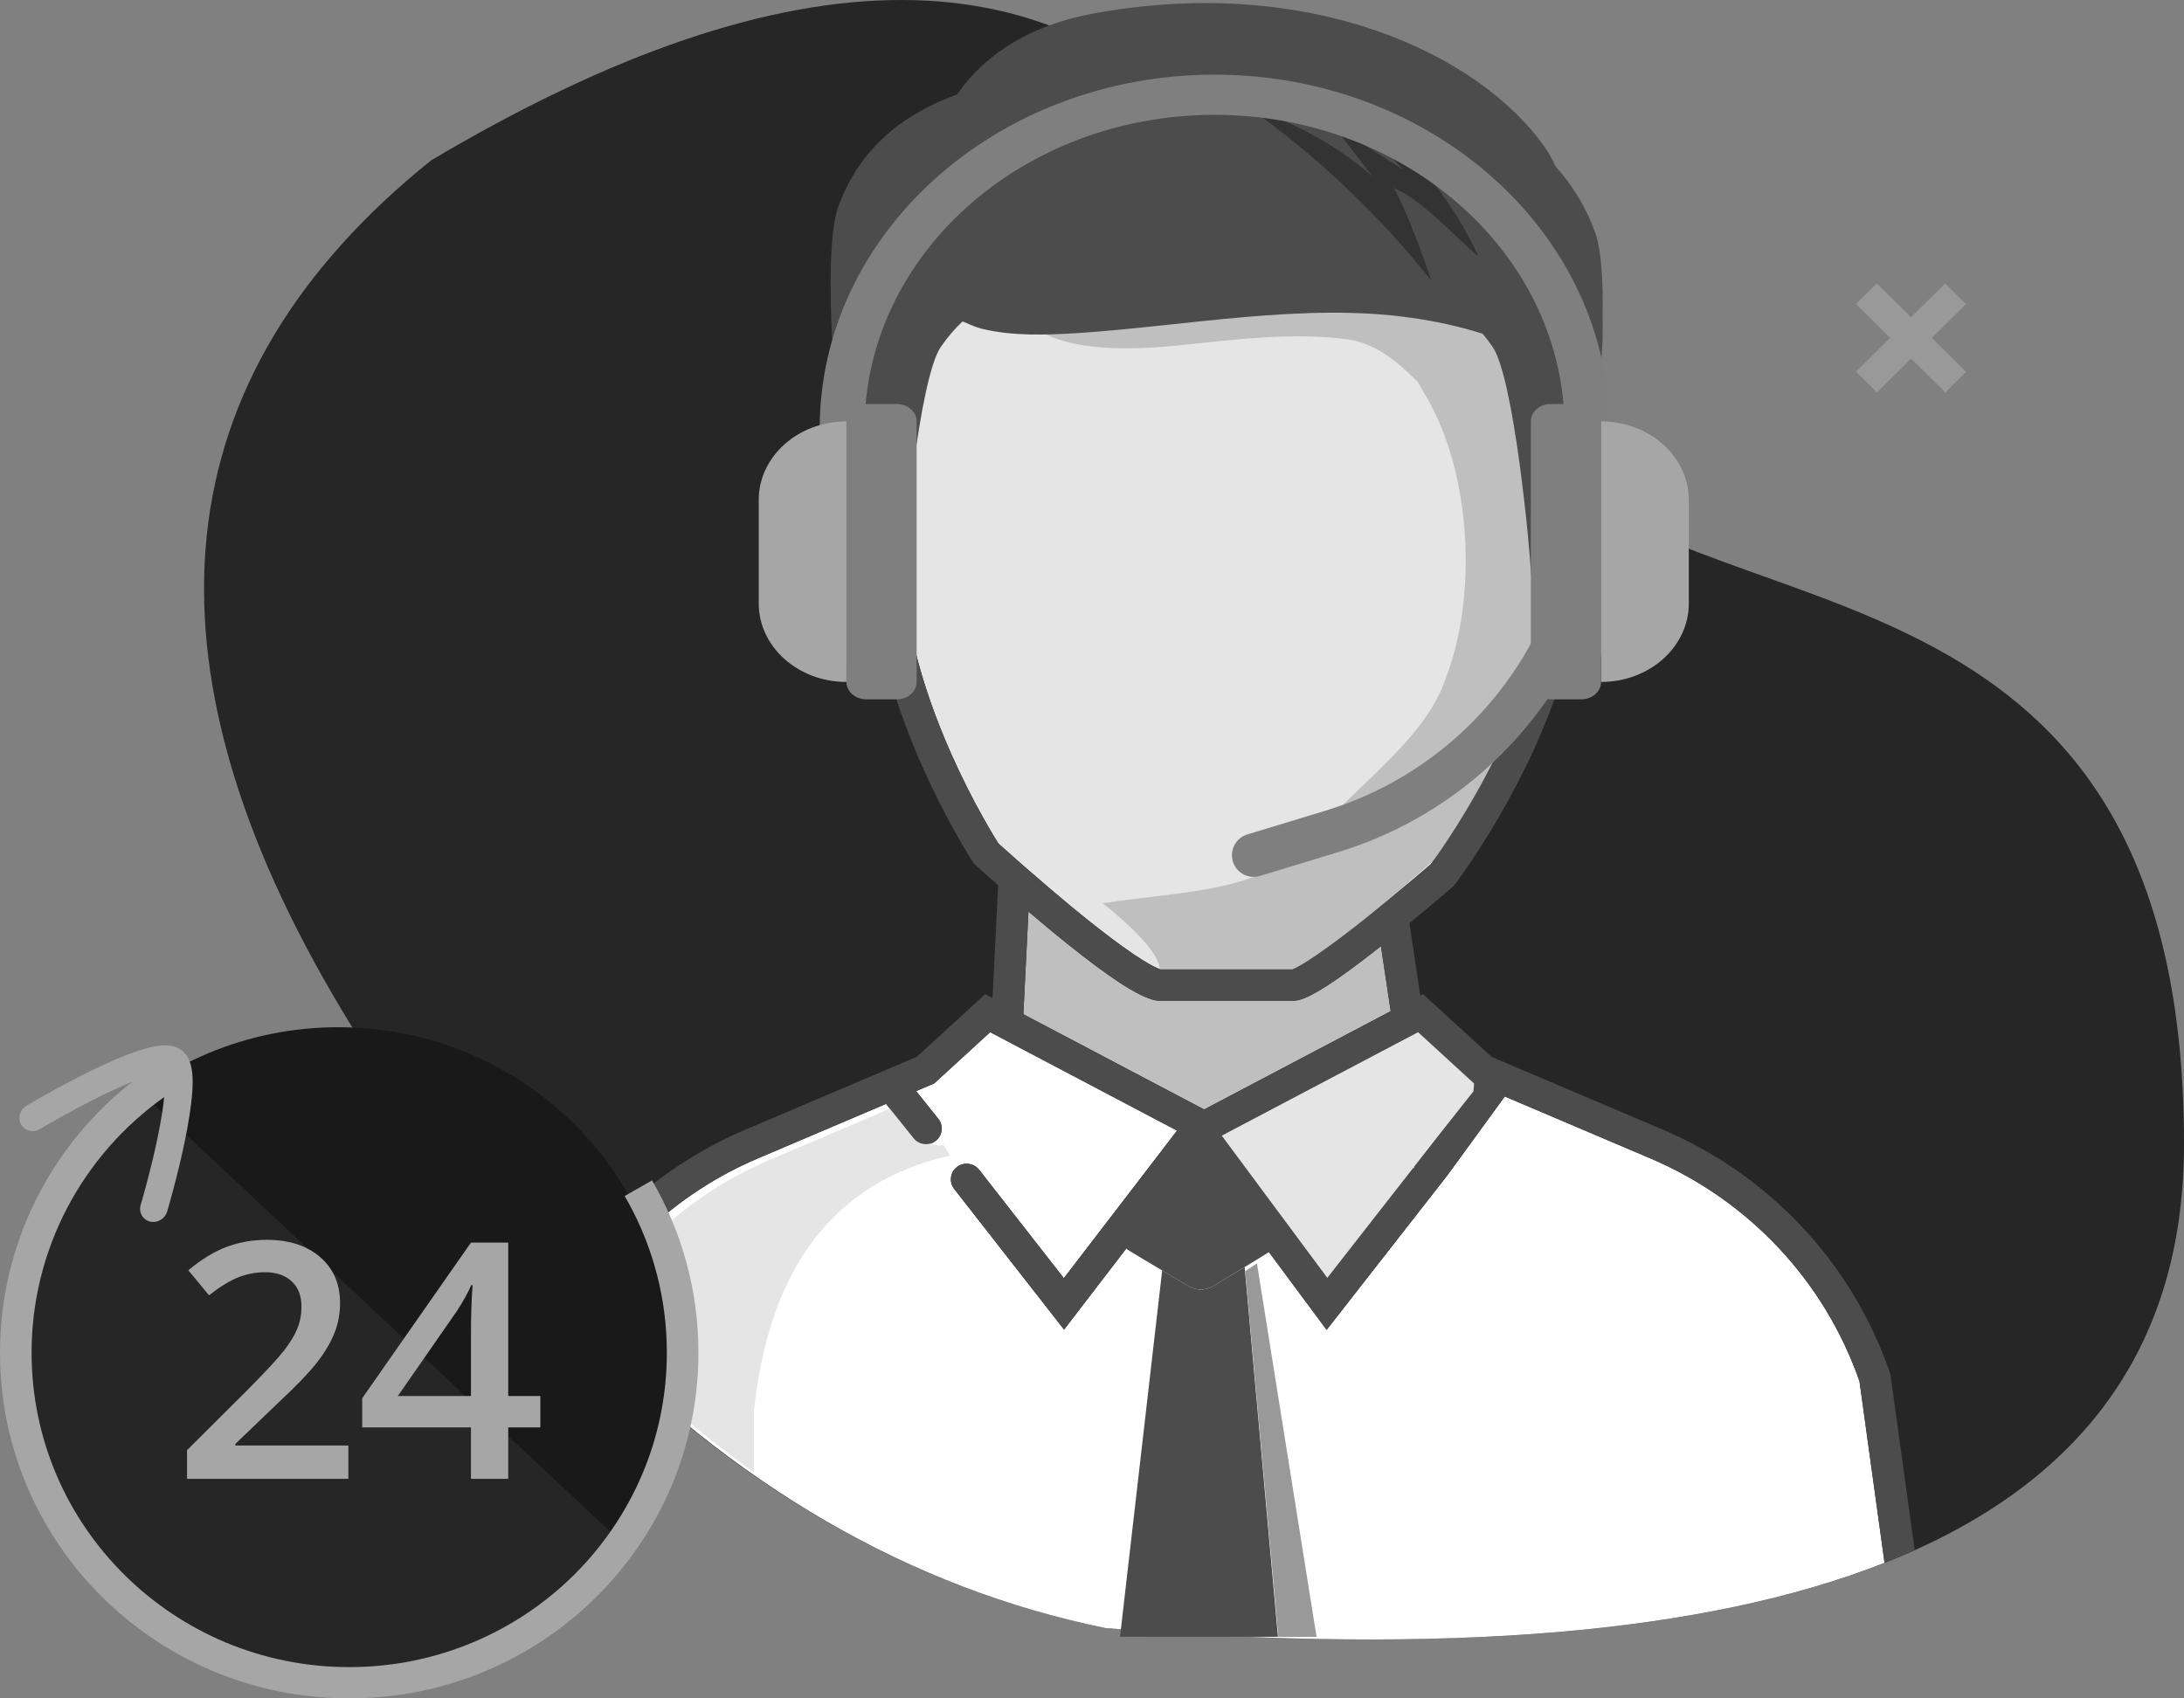 <svg width="126" height="98" viewBox="0 0 126 98" fill="none" xmlns="http://www.w3.org/2000/svg">
<rect x="0" y="0" width="126" height="98" fill="#808080" stroke="none"/>
<path fill-rule="evenodd" clip-rule="evenodd" d="M63.792 93.944C105.267 97.273 126.003 87.961 126.001 66.004C125.997 33.07 101.648 36.474 90.577 28.063C79.507 19.652 86.043 28.063 71.095 9.374C61.13 -3.085 45.722 -3.125 24.871 9.254C9.322 21.753 7.615 38.114 19.751 58.337C31.886 78.56 46.566 90.43 63.792 93.944Z" fill="#262626"/>
<path fill-rule="evenodd" clip-rule="evenodd" d="M95.214 66.841L86.814 63.27L83.496 67.824L82.414 69.209L76.537 76.736L73.206 72.248L70.952 69.209L69.613 67.404L69.082 66.689L68.533 67.404L67.149 69.209L64.98 72.038L61.388 76.72L55.047 68.601C54.74 68.206 54.814 67.64 55.212 67.335C55.58 67.053 56.094 67.094 56.414 67.412L56.49 67.498L56.749 67.83L57.826 69.209L61.375 73.753L64.862 69.209L66.246 67.404L67.906 65.238L58.938 60.514L57.16 59.577L57.124 59.558L53.891 62.518L52.853 62.958L54.134 64.558C54.423 64.919 54.389 65.429 54.072 65.749L53.986 65.825C53.593 66.134 53.02 66.069 52.707 65.678L51.117 63.696L43.722 66.841C39.23 68.751 35.571 72.093 33.233 76.267C42.331 85.734 52.51 91.643 63.791 93.944C83.412 95.519 98.385 94.26 108.723 90.176L107.278 79.706C105.266 73.924 100.886 69.252 95.214 66.841Z" fill="white"/>
<path fill-rule="evenodd" clip-rule="evenodd" d="M79.321 54.869C77.192 56.529 75.731 57.512 74.896 57.714L74.679 57.74H66.831L66.623 57.715C65.608 57.479 63.928 56.342 61.576 54.457C61.292 54.23 61.003 53.995 60.706 53.751C60.253 53.377 59.794 52.99 59.334 52.598L59.04 58.523L69.469 64.019L80.233 58.348L79.67 54.595C79.553 54.687 79.435 54.78 79.321 54.869Z" fill="#BFBFBF"/>
<path fill-rule="evenodd" clip-rule="evenodd" d="M51.446 36.879C51.469 36.874 51.492 36.866 51.516 36.855L52.522 36.398L52.781 37.463C53.266 39.458 53.986 41.486 54.877 43.496C55.487 44.873 56.142 46.159 56.797 47.318C57.025 47.722 57.237 48.081 57.425 48.39C57.497 48.506 57.553 48.597 57.596 48.664C57.623 48.687 57.667 48.728 57.7 48.757C57.752 48.804 57.796 48.846 57.867 48.908C58.153 49.166 58.476 49.455 58.828 49.765C59.033 49.945 59.24 50.123 59.447 50.302C60.255 51.007 61.072 51.705 61.871 52.364C62.16 52.603 62.444 52.833 62.721 53.055C64.721 54.658 66.274 55.719 66.953 55.935H74.546C75.079 55.745 76.439 54.818 78.193 53.451C78.39 53.296 78.594 53.137 78.801 52.972C78.984 52.827 79.172 52.672 79.357 52.522C79.901 52.083 80.449 51.634 80.997 51.177C81.148 51.051 81.3 50.926 81.451 50.8C81.758 50.541 82.042 50.3 82.294 50.084C82.394 49.997 82.475 49.928 82.535 49.877C82.567 49.835 82.607 49.779 82.658 49.711C82.805 49.507 82.973 49.27 83.158 48.999C83.689 48.221 84.249 47.341 84.815 46.375C86.426 43.62 87.742 40.74 88.553 37.885L88.788 37.063L89.629 37.25L89.643 37.253C90.615 37.463 92.057 35.944 92.596 33.667C93.142 31.402 92.553 29.477 91.609 29.262C91.369 29.211 91.084 29.269 90.765 29.455L89.415 30.24L89.392 28.69C89.292 21.462 88.522 16.925 86.333 13.371C83.607 8.947 78.705 6.622 70.756 6.622C63.146 6.622 58.303 9.033 55.493 13.6C53.205 17.318 52.289 22.211 52.133 29.301L52.092 31.2L50.631 29.968C50.338 29.721 50.104 29.645 49.954 29.68C49.282 29.852 48.799 31.612 49.231 33.66C49.676 35.701 50.807 37.034 51.446 36.879Z" fill="#E5E5E5"/>
<path fill-rule="evenodd" clip-rule="evenodd" d="M79.591 16.233C77.581 15.698 75.474 15.784 73.377 15.998C68.923 16.451 63.193 18.758 58.816 17.027C58.593 16.936 58.426 17.144 58.504 17.327C59.592 20.662 65.618 20.186 68.345 19.894C71.417 19.57 74.581 19.183 77.685 19.57C79.39 19.801 80.638 20.89 81.794 22.034C81.956 22.309 82.106 22.603 82.276 22.872C84.885 27.306 85.265 34.374 83.389 39.19C82.276 42.517 78.52 45.118 75.905 48.09C73.117 51.541 68.54 51.358 63.625 52.12C65.178 53.364 66.909 54.998 66.909 55.955H74.581C76.233 55.534 82.918 49.443 82.918 49.443C82.918 49.443 89.87 39.875 89.87 30.733C89.87 20.226 90.055 10.895 79.591 7.053C79.041 10.913 78.75 12.536 79.591 16.233Z" fill="#BFBFBF"/>
<path fill-rule="evenodd" clip-rule="evenodd" d="M113.431 21.455L112.229 22.645L110.255 20.691L108.286 22.641L107.08 21.446L109.049 19.496L107.076 17.541L108.276 16.352L110.25 18.307L112.22 16.356L113.427 17.55L111.456 19.501L113.431 21.455Z" fill="#999999"/>
<path fill-rule="evenodd" clip-rule="evenodd" d="M69.288 74.424C69.031 74.401 68.78 74.344 68.59 74.225L67.049 73.307L64.617 94.444L73.728 94.447L71.807 73.11L69.984 74.219C69.786 74.337 69.539 74.401 69.288 74.424Z" fill="#4C4C4C"/>
<path fill-rule="evenodd" clip-rule="evenodd" d="M71.84 73.345L73.751 94.448H75.955L72.517 72.901L71.84 73.345Z" fill="#999999"/>
<path fill-rule="evenodd" clip-rule="evenodd" d="M54.809 66.678C54.809 66.678 54.685 66.469 54.449 66.07C54.105 66.161 53.723 66.051 53.487 65.757L51.877 63.748L44.387 66.934C42.08 67.914 39.992 69.271 38.184 70.919L34.347 75.863L36.36 79.043C38.673 81.233 41.051 83.207 43.497 84.961V81.404C44.381 73.093 48.151 68.185 54.809 66.678Z" fill="#E5E5E5"/>
<path fill-rule="evenodd" clip-rule="evenodd" d="M85.008 62.972L83.126 65.351L81.579 67.33L81.591 67.405H81.522L80.112 69.209L76.576 73.739L73.214 69.209L71.876 67.405L70.483 65.528L80.516 60.241L81.813 59.559L82.327 60.029L85.046 62.519L85.008 62.972ZM69.469 64.019L59.04 58.523L59.334 52.597C59.794 52.989 60.253 53.377 60.706 53.751C61.003 53.995 61.292 54.23 61.575 54.457C63.928 56.342 65.608 57.479 66.623 57.715L66.831 57.739H74.679L74.896 57.713C75.731 57.512 77.192 56.529 79.321 54.869C79.435 54.78 79.552 54.686 79.67 54.595L80.233 58.348L69.469 64.019ZM58.83 49.765C58.478 49.455 58.155 49.167 57.867 48.908C57.797 48.846 57.753 48.805 57.7 48.758C57.668 48.728 57.623 48.688 57.598 48.664C57.554 48.597 57.498 48.505 57.427 48.39C57.237 48.081 57.026 47.722 56.798 47.317C56.143 46.16 55.489 44.873 54.877 43.495C53.987 41.486 53.267 39.458 52.783 37.463L52.524 36.398L51.517 36.855C51.493 36.866 51.471 36.873 51.447 36.879C50.809 37.034 49.678 35.701 49.232 33.661C48.911 32.136 49.097 30.775 49.489 30.105C50.194 32.81 51.555 37.916 52.082 32.944C52.117 31.836 53.023 21.781 54.295 19.991C54.683 19.434 55.097 18.954 55.532 18.547C55.926 18.712 56.28 18.876 56.618 18.963C58.433 19.409 60.344 19.328 62.212 19.217C68.342 18.818 75.297 17.45 81.408 18.336C82.745 18.522 84.151 18.817 85.531 19.254C85.724 19.483 85.914 19.728 86.096 19.991C87.358 21.781 88.277 31.836 88.315 32.944C88.89 38.469 90.493 31.551 91.116 29.311C91.294 29.256 91.462 29.231 91.61 29.262C92.554 29.477 93.143 31.402 92.596 33.668C92.059 35.944 90.617 37.463 89.645 37.253L89.63 37.25L88.788 37.063L88.555 37.885C87.743 40.74 86.427 43.621 84.817 46.375C84.251 47.341 83.69 48.221 83.159 48.999C82.973 49.27 82.805 49.507 82.659 49.711C82.609 49.779 82.568 49.835 82.537 49.877C82.477 49.928 82.396 49.998 82.295 50.084C82.043 50.3 81.759 50.541 81.451 50.8C81.302 50.927 81.149 51.051 80.999 51.176C80.45 51.634 79.903 52.083 79.359 52.522C79.172 52.673 78.985 52.827 78.802 52.972C78.596 53.137 78.392 53.296 78.195 53.452C76.441 54.818 75.079 55.745 74.548 55.935H66.955C66.275 55.719 64.722 54.658 62.722 53.055C62.445 52.833 62.162 52.602 61.871 52.364C61.072 51.706 60.257 51.006 59.449 50.302C59.242 50.123 59.035 49.945 58.83 49.765ZM64.594 5.436C63.231 5.734 61.979 6.14 60.828 6.651C61.978 6.139 63.232 5.734 64.594 5.436ZM76.809 5.346C76.772 5.339 76.737 5.33 76.698 5.323C76.657 5.278 76.614 5.234 76.573 5.19C76.654 5.24 76.728 5.296 76.809 5.346ZM109.073 79.376L109.033 79.207C106.867 72.904 102.107 67.808 95.935 65.184L86.053 60.983L82.099 57.364L81.939 57.448L81.314 53.271C81.753 52.909 82.196 52.542 82.632 52.175C82.945 51.912 83.231 51.667 83.487 51.448C83.641 51.317 83.752 51.221 83.809 51.171L83.936 51.036C83.974 50.986 84.043 50.895 84.138 50.762C84.295 50.547 84.474 50.295 84.668 50.01C85.222 49.2 85.806 48.283 86.393 47.279C87.946 44.623 89.239 41.851 90.103 39.066C91.99 38.886 93.73 36.789 94.369 34.083C94.69 32.758 94.705 31.46 94.45 30.366C94.106 28.892 93.269 27.788 92.005 27.501C91.86 27.47 91.715 27.453 91.57 27.446C91.862 25.917 92.13 23.802 92.296 21.639C92.403 20.783 92.491 19.597 92.46 18.295C92.496 16.207 92.379 14.382 92.027 13.412C91.496 11.942 90.713 10.683 89.74 9.597C89.563 9.21 89.367 8.848 89.143 8.526C85.394 3.14 75.629 -1.497 63.17 0.765C58.476 1.605 56.254 3.947 55.221 5.447C52.01 6.619 49.559 8.619 48.355 11.948C47.423 14.533 48.158 24.424 48.98 28.16C47.468 28.988 46.904 31.448 47.449 34.035C48.011 36.615 49.522 38.61 51.22 38.695C51.719 40.535 52.396 42.388 53.209 44.221C53.845 45.654 54.526 46.992 55.206 48.198C55.447 48.621 55.669 48.999 55.869 49.326C55.99 49.524 56.079 49.664 56.128 49.739L56.19 49.834L56.275 49.911C56.343 49.972 56.467 50.086 56.641 50.243C56.924 50.497 57.242 50.78 57.585 51.083L57.261 57.586L56.839 57.364L52.885 60.983L43.004 65.184C38.317 67.175 34.449 70.595 31.908 74.884C32.344 75.361 32.792 75.807 33.234 76.267C35.572 72.094 39.23 68.751 43.723 66.842L51.118 63.696L52.708 65.679C53.021 66.07 53.594 66.135 53.988 65.825L54.073 65.749C54.391 65.429 54.424 64.918 54.135 64.558L52.854 62.959L53.892 62.519L57.125 59.559L57.161 59.578L58.939 60.515L67.907 65.239L66.247 67.405L64.863 69.209L61.376 73.754L57.827 69.209L56.751 67.831L56.491 67.498L56.415 67.413C56.095 67.094 55.581 67.054 55.213 67.336C54.815 67.641 54.741 68.207 55.049 68.602L61.389 76.721L64.981 72.038C65.016 72.072 65.049 72.108 65.091 72.133L65.956 72.656L67.049 73.308L68.59 74.226C68.78 74.344 69.031 74.401 69.288 74.424C69.539 74.401 69.786 74.337 69.983 74.22L71.807 73.11L72.607 72.623L73.207 72.247L76.538 76.736L82.415 69.209L83.497 67.825L86.815 63.269L95.215 66.842C100.887 69.252 105.267 73.925 107.279 79.707L108.724 90.177C109.317 89.942 109.901 89.703 110.463 89.45L109.073 79.376Z" fill="#4C4C4C"/>
<path fill-rule="evenodd" clip-rule="evenodd" d="M19.517 97.36C30.141 97.36 38.753 88.833 38.753 78.316C38.753 67.797 30.141 59.272 19.517 59.272C8.893 59.272 0.281 67.797 0.281 78.316C0.281 88.833 8.893 97.36 19.517 97.36Z" fill="#191919"/>
<path fill-rule="evenodd" clip-rule="evenodd" d="M1.292 77.971C1.577 72.308 4.139 67.004 8.391 63.281L35.22 88.388C31.602 93.34 25.946 96.371 19.841 96.628C9.616 97.203 1.292 88.278 1.292 77.971Z" fill="#262626"/>
<path fill-rule="evenodd" clip-rule="evenodd" d="M10.483 60.607C11.204 61.16 11.239 62.364 10.933 64.36C10.856 64.866 10.754 65.414 10.631 65.996C10.445 66.882 10.22 67.804 9.978 68.709C9.893 69.025 9.813 69.317 9.739 69.579C9.693 69.736 9.661 69.848 9.643 69.91C9.516 70.334 9.072 70.591 8.651 70.485C8.229 70.379 7.989 69.95 8.116 69.525C8.132 69.471 8.164 69.363 8.206 69.213C8.278 68.959 8.356 68.676 8.439 68.368C8.674 67.489 8.893 66.595 9.072 65.741C9.189 65.186 9.285 64.665 9.358 64.191C9.408 63.872 9.445 63.575 9.471 63.305C4.717 66.684 1.822 72.124 1.822 78.053C1.822 88.073 10.027 96.195 20.148 96.195C30.268 96.195 38.472 88.073 38.472 78.053C38.472 74.995 37.708 72.049 36.271 69.424L36.039 69.013L37.618 68.112C39.362 71.111 40.294 74.516 40.294 78.053C40.294 89.069 31.274 98 20.148 98C9.021 98 0 89.069 0 78.053C0 71.862 2.872 66.155 7.636 62.417C7.118 62.627 6.53 62.892 5.888 63.206C5.077 63.603 4.229 64.053 3.398 64.518C3.108 64.68 2.838 64.834 2.6 64.972C2.458 65.055 2.357 65.114 2.305 65.145C1.921 65.375 1.435 65.26 1.222 64.888C1.008 64.516 1.146 64.029 1.53 63.799C1.588 63.764 1.694 63.702 1.843 63.616C2.089 63.473 2.365 63.315 2.664 63.148C3.521 62.669 4.394 62.205 5.236 61.793C6.286 61.279 7.213 60.882 7.98 60.63C9.125 60.257 9.925 60.18 10.483 60.607ZM15.393 71.541C16.67 71.541 17.694 71.871 18.464 72.531C19.234 73.191 19.619 74.079 19.619 75.196C19.619 75.809 19.508 76.393 19.285 76.944C19.064 77.495 18.722 78.064 18.262 78.65C17.802 79.235 17.037 80.028 15.965 81.026L13.58 83.314V83.407H20.098V85.331H10.791V83.677L14.331 80.152C15.377 79.092 16.071 78.34 16.411 77.897C16.753 77.454 17.001 77.037 17.159 76.646C17.315 76.255 17.393 75.837 17.393 75.391C17.393 74.777 17.208 74.294 16.834 73.94C16.461 73.587 15.946 73.41 15.289 73.41C14.764 73.41 14.255 73.506 13.762 73.698C13.271 73.891 12.702 74.238 12.058 74.74L10.866 73.298C11.629 72.66 12.371 72.208 13.091 71.941C13.811 71.675 14.578 71.541 15.393 71.541ZM29.321 71.699V80.551H31.173V82.365H29.321V85.331H27.171V82.365H20.897V80.682L27.171 71.699H29.321ZM27.265 74.154H27.19C27.014 74.563 26.739 75.058 26.364 75.642L22.953 80.551H27.171V77.139C27.171 75.924 27.202 74.929 27.265 74.154Z" fill="#A6A6A6"/>
<path fill-rule="evenodd" clip-rule="evenodd" d="M85.008 62.972L85.046 62.518L82.327 60.028L81.813 59.559L80.516 60.241L70.483 65.528L71.876 67.405L73.214 69.209L76.576 73.738L80.112 69.209L81.522 67.405H81.591L81.579 67.33L83.126 65.351L85.008 62.972Z" fill="#E5E5E5"/>
<path fill-rule="evenodd" clip-rule="evenodd" d="M82.586 16.215C81.95 14.349 81.312 12.598 80.423 10.84C82.172 11.641 83.828 13.567 85.302 14.801C84.156 12.343 82.671 10.282 80.857 8.509C80.287 8.238 79.684 7.995 79.045 7.783C79.689 8.457 80.329 9.131 80.973 9.806C79.616 8.945 78.262 8.079 76.911 7.22C77.669 8.207 78.421 9.194 79.179 10.181C77.488 8.7 75.531 7.534 73.437 6.719C73.194 6.701 72.944 6.689 72.694 6.676C76.392 9.394 79.739 12.603 82.586 16.215Z" fill="#333333"/>
<path fill-rule="evenodd" clip-rule="evenodd" d="M72.321 50.598C71.786 50.598 71.29 50.25 71.126 49.71C70.927 49.048 71.3 48.35 71.96 48.149L76.459 46.781C82.871 44.833 87.893 39.843 89.894 33.434C90.1 32.774 90.8 32.407 91.458 32.614C92.116 32.819 92.483 33.522 92.277 34.182C90.028 41.381 84.386 46.987 77.184 49.176L72.684 50.544C72.563 50.58 72.441 50.598 72.321 50.598Z" fill="#7F7F7F"/>
<path fill-rule="evenodd" clip-rule="evenodd" d="M49.879 38.386H47.291V24.729C47.291 13.469 57.51 4.307 70.07 4.307C82.632 4.307 92.849 13.469 92.849 24.729V37.834H90.263V24.729C90.263 14.748 81.204 6.627 70.07 6.627C58.937 6.627 49.879 14.748 49.879 24.729V38.386Z" fill="#7F7F7F"/>
<path fill-rule="evenodd" clip-rule="evenodd" d="M48.835 24.315C46.039 24.315 43.773 26.343 43.773 28.846V34.821C43.773 37.323 46.039 39.35 48.835 39.35V39.348V24.318V24.315Z" fill="#A6A6A6"/>
<path fill-rule="evenodd" clip-rule="evenodd" d="M51.746 23.314H49.97C49.343 23.314 48.834 23.764 48.834 24.319V39.349C48.834 39.903 49.343 40.353 49.97 40.353H51.746C52.374 40.353 52.883 39.903 52.883 39.349V24.319C52.883 23.764 52.374 23.314 51.746 23.314Z" fill="#7F7F7F"/>
<path fill-rule="evenodd" clip-rule="evenodd" d="M92.369 24.315V24.317V39.348V39.35C95.165 39.35 97.431 37.323 97.431 34.821V28.846C97.431 26.343 95.165 24.315 92.369 24.315Z" fill="#A6A6A6"/>
<path fill-rule="evenodd" clip-rule="evenodd" d="M91.231 23.314H89.455C88.827 23.314 88.318 23.764 88.318 24.318V39.349C88.318 39.903 88.827 40.353 89.455 40.353H91.231C91.858 40.353 92.368 39.903 92.368 39.349V24.318C92.368 23.764 91.858 23.314 91.231 23.314Z" fill="#7F7F7F"/>
</svg>
